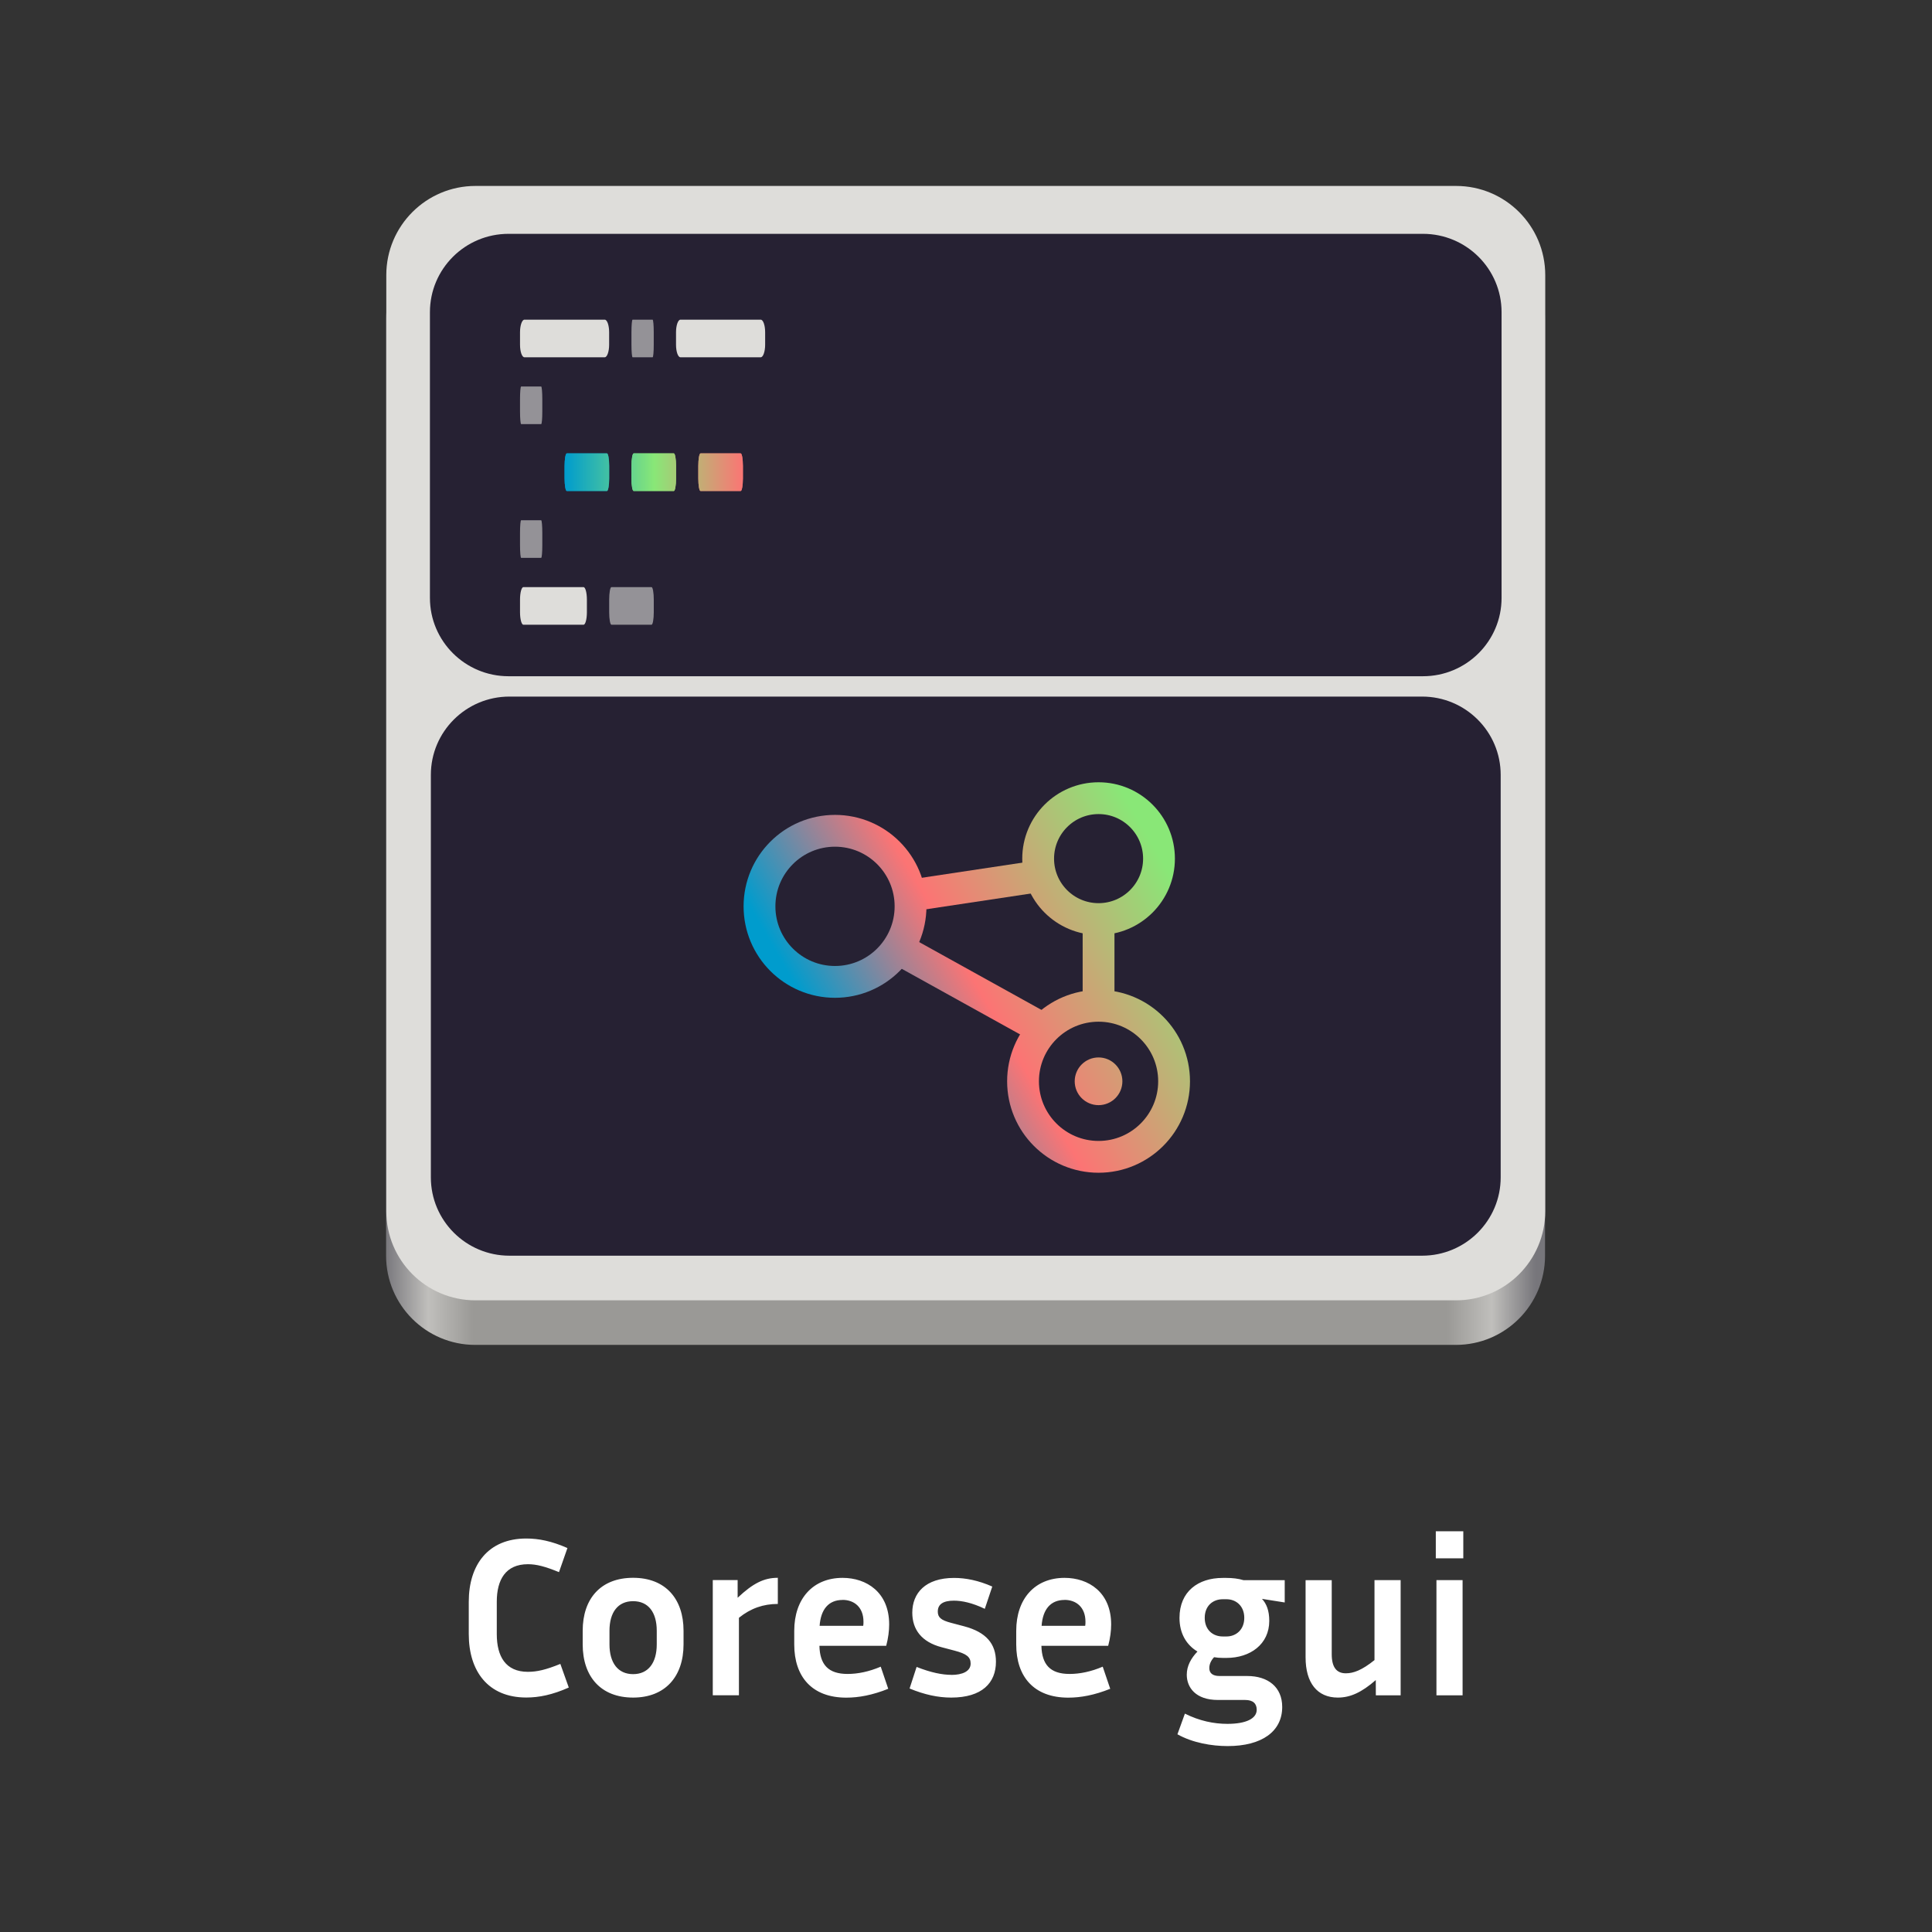<?xml version="1.0" encoding="UTF-8" standalone="no"?>
<!-- Created with Inkscape (http://www.inkscape.org/) -->

<svg
   width="30mm"
   height="30mm"
   viewBox="0 0 30 30"
   version="1.1"
   id="svg5"
   inkscape:version="1.4.2 (ebf0e940d0, 2025-05-08)"
   sodipodi:docname="corese-command-dark.svg"
   inkscape:export-filename="/user/rceres/home/Documents/Corese/corese-learning/documentations/logo/Corese-logo-favicon.png"
   inkscape:export-xdpi="300"
   inkscape:export-ydpi="300"
   xml:space="preserve"
   xmlns:inkscape="http://www.inkscape.org/namespaces/inkscape"
   xmlns:sodipodi="http://sodipodi.sourceforge.net/DTD/sodipodi-0.dtd"
   xmlns:xlink="http://www.w3.org/1999/xlink"
   xmlns="http://www.w3.org/2000/svg"
   xmlns:svg="http://www.w3.org/2000/svg"><rect x="0" y="0" width="30" height="30" fill="#333333" stroke="none"/><sodipodi:namedview
     id="namedview7"
     pagecolor="#ffffff"
     bordercolor="#666666"
     borderopacity="1.0"
     inkscape:pageshadow="2"
     inkscape:pageopacity="0.0"
     inkscape:pagecheckerboard="true"
     inkscape:document-units="mm"
     showgrid="false"
     inkscape:snap-grids="false"
     inkscape:snap-to-guides="true"
     inkscape:zoom="2"
     inkscape:cx="-28.75"
     inkscape:cy="229.25"
     inkscape:window-width="3072"
     inkscape:window-height="1659"
     inkscape:window-x="0"
     inkscape:window-y="0"
     inkscape:window-maximized="1"
     inkscape:current-layer="g127717-7"
     fit-margin-top="0"
     fit-margin-left="0"
     fit-margin-right="0"
     fit-margin-bottom="0"
     borderlayer="false"
     showborder="true"
     inkscape:showpageshadow="false"
     inkscape:lockguides="false"
     objecttolerance="20"
     inkscape:snap-page="true"
     inkscape:deskcolor="#d1d1d1" /><defs
     id="defs2"><inkscape:path-effect
       effect="fillet_chamfer"
       id="path-effect11500"
       is_visible="true"
       lpeversion="1"
       satellites_param="F,0,0,1,0,5.292,0,1 @ F,0,0,1,0,5.292,0,1 @ F,0,0,1,0,5.292,0,1 @ F,0,0,1,0,5.292,0,1"
       unit="px"
       method="auto"
       mode="F"
       radius="20"
       chamfer_steps="1"
       flexible="false"
       use_knot_distance="true"
       apply_no_radius="true"
       apply_with_radius="true"
       only_selected="false"
       hide_knots="false"
       nodesatellites_param="F,0,0,1,0,5.292,0,1 @ F,0,0,1,0,5.292,0,1 @ F,0,0,1,0,5.292,0,1 @ F,0,0,1,0,5.292,0,1" /><linearGradient
       id="linearGradient1260"
       inkscape:swatch="solid"><stop
         style="stop-color:#bf0000;stop-opacity:1;"
         offset="0"
         id="stop1258" /></linearGradient><linearGradient
       id="a"
       gradientTransform="matrix(0.232,0,0,0.329,-8.583,263.827)"
       gradientUnits="userSpaceOnUse"
       x1="88.596"
       x2="536.596"
       y1="-449.394"
       y2="-449.394"><stop
         offset="0"
         stop-color="#77767b"
         id="stop1" /><stop
         offset="0.038"
         stop-color="#c0bfbc"
         id="stop2" /><stop
         offset="0.077"
         stop-color="#9a9996"
         id="stop3" /><stop
         offset="0.923"
         stop-color="#9a9996"
         id="stop4" /><stop
         offset="0.962"
         stop-color="#c0bfbc"
         id="stop5" /><stop
         offset="1"
         stop-color="#77767b"
         id="stop6" /></linearGradient><linearGradient
       id="d"
       gradientUnits="userSpaceOnUse"
       x1="108.252"
       x2="83.944"
       y1="90.55"
       y2="104.584"><stop
         offset="0"
         stop-color="#89e777"
         id="stop13" /><stop
         offset="0.5"
         stop-color="#fc7474"
         id="stop14" /><stop
         offset="0.852"
         stop-color="#009ccd"
         id="stop15" /></linearGradient><linearGradient
       id="c"
       gradientUnits="userSpaceOnUse"
       x1="108.252"
       x2="83.944"
       y1="90.55"
       y2="104.584"><stop
         offset="0"
         stop-color="#89e777"
         id="stop10" /><stop
         offset="0.5"
         stop-color="#fc7474"
         id="stop11" /><stop
         offset="0.853"
         stop-color="#009ccd"
         id="stop12" /></linearGradient><linearGradient
       id="b"
       gradientUnits="userSpaceOnUse"
       x1="28"
       x2="44"
       y1="37.686"
       y2="37.686"><stop
         offset="0"
         stop-color="#009ccd"
         id="stop34" /><stop
         offset="0.5"
         stop-color="#89e777"
         id="stop35" /><stop
         offset="1"
         stop-color="#fc7474"
         id="stop36" /></linearGradient><linearGradient
       inkscape:collect="always"
       xlink:href="#b"
       id="linearGradient48"
       gradientUnits="userSpaceOnUse"
       x1="28"
       y1="37.686"
       x2="44"
       y2="37.686"
       gradientTransform="matrix(0.265,0,0,0.265,87.717,56.928)" /><linearGradient
       inkscape:collect="always"
       xlink:href="#c"
       id="linearGradient51"
       gradientUnits="userSpaceOnUse"
       x1="108.252"
       y1="90.55"
       x2="83.944"
       y2="104.584" /><linearGradient
       inkscape:collect="always"
       xlink:href="#d"
       id="linearGradient52"
       gradientUnits="userSpaceOnUse"
       x1="108.252"
       y1="90.55"
       x2="83.944"
       y2="104.584" /><linearGradient
       inkscape:collect="always"
       xlink:href="#a"
       id="linearGradient1"
       gradientUnits="userSpaceOnUse"
       gradientTransform="matrix(0.061,0,0,0.087,85.446,126.732)"
       x1="88.596"
       y1="-449.394"
       x2="536.596"
       y2="-449.394" /><linearGradient
       inkscape:collect="always"
       xlink:href="#b"
       id="linearGradient3"
       gradientUnits="userSpaceOnUse"
       x1="28"
       y1="37.686"
       x2="44"
       y2="37.686"
       gradientTransform="matrix(0.265,0,0,0.265,87.717,56.928)" /><linearGradient
       inkscape:collect="always"
       xlink:href="#b"
       id="linearGradient4"
       gradientUnits="userSpaceOnUse"
       x1="28"
       y1="37.686"
       x2="44"
       y2="37.686"
       gradientTransform="matrix(0.265,0,0,0.265,87.717,56.928)" /><linearGradient
       inkscape:collect="always"
       xlink:href="#c"
       id="linearGradient5"
       gradientUnits="userSpaceOnUse"
       x1="108.252"
       y1="90.55"
       x2="83.944"
       y2="104.584" /><linearGradient
       inkscape:collect="always"
       xlink:href="#d"
       id="linearGradient6"
       gradientUnits="userSpaceOnUse"
       x1="108.252"
       y1="90.55"
       x2="83.944"
       y2="104.584" /><linearGradient
       inkscape:collect="always"
       xlink:href="#d"
       id="linearGradient7"
       gradientUnits="userSpaceOnUse"
       x1="108.252"
       y1="90.55"
       x2="83.944"
       y2="104.584" /><linearGradient
       inkscape:collect="always"
       xlink:href="#c"
       id="linearGradient8"
       gradientUnits="userSpaceOnUse"
       x1="108.252"
       y1="90.55"
       x2="83.944"
       y2="104.584" /><linearGradient
       inkscape:collect="always"
       xlink:href="#d"
       id="linearGradient9"
       gradientUnits="userSpaceOnUse"
       x1="108.252"
       y1="90.55"
       x2="83.944"
       y2="104.584" /><linearGradient
       inkscape:collect="always"
       xlink:href="#d"
       id="linearGradient10"
       gradientUnits="userSpaceOnUse"
       x1="108.252"
       y1="90.55"
       x2="83.944"
       y2="104.584" /><linearGradient
       inkscape:collect="always"
       xlink:href="#d"
       id="linearGradient11"
       gradientUnits="userSpaceOnUse"
       x1="108.252"
       y1="90.55"
       x2="83.944"
       y2="104.584" /><linearGradient
       inkscape:collect="always"
       xlink:href="#d"
       id="linearGradient12"
       gradientUnits="userSpaceOnUse"
       x1="108.252"
       y1="90.55"
       x2="83.944"
       y2="104.584" /><linearGradient
       inkscape:collect="always"
       xlink:href="#d"
       id="linearGradient13"
       gradientUnits="userSpaceOnUse"
       x1="108.252"
       y1="90.55"
       x2="83.944"
       y2="104.584" /></defs><g
     inkscape:label="Layer 1"
     inkscape:groupmode="layer"
     id="layer1"
     transform="translate(-83,-87)"><g
       inkscape:label="Layer 1"
       id="layer1-6"
       transform="translate(1.902,4.408)"><g
         id="g127717-7"><g
           id="g3"
           transform="matrix(0.654,0,0,0.654,27.653,46.172)"><path
             d="m 93.004,61.161 h 23.283 c 1.169,0 2.117,0.948 2.117,2.117 v 22.225 c 0,1.169 -0.948,2.117 -2.117,2.117 H 93.004 c -1.169,0 -2.117,-0.948 -2.117,-2.117 v -22.225 c 0,-1.169 0.948,-2.117 2.117,-2.117 z m 0,0"
             fill="url(#a)"
             id="path15"
             style="fill:url(#linearGradient1);stroke-width:0.265" /><path
             d="m 93.009,60.103 h 23.283 c 1.169,0 2.117,0.948 2.117,2.117 v 22.225 c 0,1.169 -0.948,2.117 -2.117,2.117 H 93.009 c -1.169,0 -2.117,-0.948 -2.117,-2.117 V 62.22 c 0,-1.169 0.948,-2.117 2.117,-2.117 z m 0,0"
             fill="#deddda"
             id="path16"
             style="stroke-width:0.265" /><path
             d="m 93.795,61.24 h 21.71 c 1.031,0 1.867,0.833 1.867,1.86 v 6.785 c 0,1.026 -0.835,1.859 -1.867,1.859 H 93.795 c -1.031,0 -1.867,-0.833 -1.867,-1.859 v -6.785 c 0,-1.027 0.835,-1.86 1.867,-1.86 z m 0,0"
             fill="#262133"
             id="path17"
             style="stroke-width:0.265" /><path
             d="m 93.816,72.227 h 21.669 c 1.03,0 1.866,0.833 1.866,1.859 v 9.557 c 0,1.026 -0.835,1.859 -1.866,1.859 H 93.816 c -1.03,0 -1.866,-0.833 -1.866,-1.859 v -9.557 c 0,-1.026 0.835,-1.859 1.866,-1.859 z m 0,0"
             fill="#262133"
             id="path18"
             style="stroke-width:0.265" /><path
             d="m 94.067,63.576 c 0,-0.164 0.048,-0.298 0.105,-0.298 h 1.906 c 0.058,0 0.105,0.133 0.105,0.298 v 0.297 c 0,0.164 -0.048,0.298 -0.105,0.298 h -1.906 c -0.058,0 -0.105,-0.133 -0.105,-0.298 z m 0,0"
             fill="#deddda"
             id="path19"
             style="stroke-width:0.265" /><path
             d="m 97.771,63.576 c 0,-0.164 0.048,-0.298 0.105,-0.298 h 1.906 c 0.058,0 0.105,0.133 0.105,0.298 v 0.297 c 0,0.164 -0.048,0.298 -0.105,0.298 h -1.906 c -0.058,0 -0.105,-0.133 -0.105,-0.298 z m 0,0"
             fill="#deddda"
             id="path20"
             style="stroke-width:0.265" /><path
             d="m 94.067,65.163 c 0,-0.164 0.011,-0.298 0.027,-0.298 h 0.475 c 0.015,0 0.027,0.133 0.027,0.298 v 0.297 c 0,0.164 -0.011,0.298 -0.027,0.298 h -0.475 c -0.015,0 -0.027,-0.133 -0.027,-0.298 z m 0,0"
             fill="#deddda"
             fill-opacity="0.6"
             id="path21"
             style="stroke-width:0.265" /><path
             d="m 95.125,66.751 c 0,-0.164 0.024,-0.298 0.053,-0.298 h 0.953 c 0.029,0 0.053,0.133 0.053,0.298 v 0.297 c 0,0.164 -0.024,0.298 -0.053,0.298 H 95.178 c -0.029,0 -0.053,-0.133 -0.053,-0.298 z m 0,0"
             fill="#009ccd"
             id="path22"
             style="stroke-width:0.265" /><path
             d="m 94.067,69.926 c 0,-0.164 0.035,-0.298 0.08,-0.298 h 1.428 c 0.044,0 0.08,0.133 0.08,0.298 v 0.297 c 0,0.164 -0.035,0.298 -0.08,0.298 h -1.428 c -0.044,0 -0.08,-0.133 -0.08,-0.298 z m 0,0"
             fill="#deddda"
             id="path23"
             style="stroke-width:0.265" /><path
             d="m 96.184,69.926 c 0,-0.164 0.024,-0.298 0.053,-0.298 h 0.953 c 0.029,0 0.053,0.133 0.053,0.298 v 0.297 c 0,0.164 -0.024,0.298 -0.053,0.298 h -0.953 c -0.029,0 -0.053,-0.133 -0.053,-0.298 z m 0,0"
             fill="#deddda"
             fill-opacity="0.6"
             id="path24"
             style="stroke-width:0.265" /><path
             d="m 96.713,66.751 c 0,-0.164 0.024,-0.298 0.053,-0.298 h 0.953 c 0.029,0 0.053,0.133 0.053,0.298 v 0.297 c 0,0.164 -0.024,0.298 -0.053,0.298 H 96.765 c -0.029,0 -0.053,-0.133 -0.053,-0.298 z m 0,0"
             fill="#89e777"
             id="path25"
             style="stroke-width:0.265" /><path
             d="m 98.3,66.751 c 0,-0.164 0.024,-0.298 0.053,-0.298 h 0.953 c 0.029,0 0.053,0.133 0.053,0.298 v 0.297 c 0,0.164 -0.024,0.298 -0.053,0.298 H 98.353 c -0.029,0 -0.053,-0.133 -0.053,-0.298 z m 0,0"
             fill="#fc7474"
             id="path26"
             style="stroke-width:0.265" /><path
             d="m 95.125,66.751 c 0,-0.164 0.024,-0.298 0.053,-0.298 h 0.953 c 0.029,0 0.053,0.133 0.053,0.298 v 0.297 c 0,0.164 -0.024,0.298 -0.053,0.298 H 95.178 c -0.029,0 -0.053,-0.133 -0.053,-0.298 z m 0,0"
             fill="url(#b)"
             id="path27"
             style="fill:url(#linearGradient3);stroke-width:0.265" /><path
             d="m 96.713,66.751 c 0,-0.164 0.024,-0.298 0.053,-0.298 h 0.953 c 0.029,0 0.053,0.133 0.053,0.298 v 0.297 c 0,0.164 -0.024,0.298 -0.053,0.298 H 96.765 c -0.029,0 -0.053,-0.133 -0.053,-0.298 z m 0,0"
             fill="url(#b)"
             id="path28"
             style="fill:url(#linearGradient4);stroke-width:0.265" /><path
             d="m 98.3,66.751 c 0,-0.164 0.024,-0.298 0.053,-0.298 h 0.953 c 0.029,0 0.053,0.133 0.053,0.298 v 0.297 c 0,0.164 -0.024,0.298 -0.053,0.298 H 98.353 c -0.029,0 -0.053,-0.133 -0.053,-0.298 z m 0,0"
             fill="url(#b)"
             id="path29"
             style="fill:url(#linearGradient48);stroke-width:0.265" /><path
             d="m 94.067,68.338 c 0,-0.164 0.011,-0.298 0.027,-0.298 h 0.475 c 0.015,0 0.027,0.133 0.027,0.298 v 0.297 c 0,0.164 -0.011,0.298 -0.027,0.298 h -0.475 c -0.015,0 -0.027,-0.133 -0.027,-0.298 z m 0,0"
             fill="#deddda"
             fill-opacity="0.6"
             id="path30"
             style="stroke-width:0.265" /><path
             d="m 96.713,63.576 c 0,-0.164 0.011,-0.298 0.027,-0.298 h 0.475 c 0.015,0 0.027,0.133 0.027,0.298 v 0.297 c 0,0.164 -0.011,0.298 -0.027,0.298 H 96.74 c -0.015,0 -0.027,-0.133 -0.027,-0.298 z m 0,0"
             fill="#deddda"
             fill-opacity="0.6"
             id="path31"
             style="stroke-width:0.265" /><g
             stroke="url(#d)"
             id="g38"
             style="stroke:url(#linearGradient52)"
             transform="matrix(0.265,0,0,0.265,87.717,56.928)"><path
               d="m 92.612,93.342 8.212,-1.236"
               fill="url(#c)"
               stroke-width="2"
               transform="matrix(1.425,0,0,1.425,-73.216,-57.424)"
               id="path32"
               style="fill:url(#linearGradient5);stroke:url(#linearGradient6)" /><path
               d="M 104.571,100.291 V 94.776"
               fill="none"
               stroke-width="2"
               transform="matrix(1.425,0,0,1.425,-73.216,-57.424)"
               id="path33"
               style="stroke:url(#linearGradient7)" /><path
               d="m 91.911,96.626 9.399,5.211"
               fill="url(#c)"
               stroke-width="2"
               transform="matrix(1.425,0,0,1.425,-73.216,-57.424)"
               id="path34"
               style="fill:url(#linearGradient8);stroke:url(#linearGradient9)" /><path
               d="m 92.749,94 c 0,2.623 -2.127,4.75 -4.75,4.75 -2.623,0 -4.747,-2.127 -4.747,-4.75 0,-2.623 2.124,-4.75 4.747,-4.75 2.623,0 4.75,2.127 4.75,4.75 z m 0,0"
               fill="none"
               stroke-width="2"
               transform="matrix(1.425,0,0,1.425,-73.216,-57.424)"
               id="path35"
               style="stroke:url(#linearGradient10)" /><path
               d="m 108.371,91.001 c 0,2.097 -1.702,3.799 -3.799,3.799 -2.1,0 -3.799,-1.702 -3.799,-3.799 0,-2.1 1.699,-3.802 3.799,-3.802 2.097,0 3.799,1.702 3.799,3.802 z m 0,0"
               fill="none"
               stroke-width="2"
               transform="matrix(1.425,0,0,1.425,-73.216,-57.424)"
               id="path36"
               style="stroke:url(#linearGradient11)" /><path
               d="m 109.319,105 c 0,2.623 -2.127,4.75 -4.747,4.75 -2.623,0 -4.75,-2.127 -4.75,-4.75 0,-2.623 2.127,-4.747 4.75,-4.747 2.62,0 4.747,2.124 4.747,4.747 z m 0,0"
               fill="none"
               stroke-width="2"
               transform="matrix(1.425,0,0,1.425,-73.216,-57.424)"
               id="path37"
               style="stroke:url(#linearGradient12)" /><path
               d="m 105.569,105 c 0,0.554 -0.447,1 -0.998,1 -0.554,0 -1,-0.447 -1,-1 0,-0.551 0.447,-1 1,-1 0.551,0 0.998,0.45 0.998,1 z m 0,0"
               fill="url(#c)"
               transform="matrix(1.425,0,0,1.425,-73.216,-57.424)"
               id="path38"
               style="fill:url(#linearGradient51);stroke:url(#linearGradient13)" /></g></g><path
           style="font-weight:bold;font-size:3.528px;line-height:1.25;font-family:'Inria Sans';-inkscape-font-specification:'Inria Sans Bold';fill:#ffffff;stroke-width:0.265"
           d="m 88.812,107.967 v -0.504 c 0,-0.342 0.138,-0.582 0.483,-0.582 0.134,0 0.268,0.035 0.483,0.123 l 0.131,-0.374 c -0.247,-0.109 -0.448,-0.148 -0.639,-0.148 -0.593,0 -0.893,0.409 -0.893,0.981 v 0.504 c 0,0.575 0.3,0.984 0.893,0.984 0.198,0 0.406,-0.042 0.66,-0.155 l -0.131,-0.367 c -0.226,0.092 -0.363,0.123 -0.504,0.123 -0.346,0 -0.483,-0.24 -0.483,-0.586 z m 2.9,-0.053 c 0,-0.497 -0.282,-0.822 -0.783,-0.822 -0.504,0 -0.783,0.325 -0.783,0.822 v 0.212 c 0,0.501 0.282,0.826 0.783,0.826 0.497,0 0.783,-0.325 0.783,-0.826 z m -0.416,0 v 0.212 c 0,0.286 -0.131,0.462 -0.367,0.462 -0.236,0 -0.367,-0.176 -0.367,-0.462 v -0.212 c 0,-0.286 0.131,-0.459 0.367,-0.459 0.236,0 0.367,0.173 0.367,0.459 z m 1.88,-0.416 v -0.406 c -0.215,0 -0.385,0.085 -0.624,0.31 v -0.275 H 92.166 v 1.789 h 0.406 v -1.203 c 0.183,-0.148 0.381,-0.215 0.603,-0.215 z m 1.714,1.316 -0.116,-0.342 c -0.183,0.078 -0.356,0.113 -0.515,0.113 -0.3,0 -0.43,-0.145 -0.437,-0.437 h 1.037 c 0.032,-0.12 0.046,-0.233 0.046,-0.332 0,-0.501 -0.353,-0.723 -0.723,-0.723 -0.462,0 -0.751,0.325 -0.751,0.822 v 0.212 c 0,0.501 0.275,0.826 0.808,0.826 0.194,0 0.406,-0.039 0.653,-0.138 z m -0.709,-1.379 c 0.18,0 0.325,0.113 0.325,0.339 0,0.021 0,0.042 -0.004,0.064 h -0.677 c 0.018,-0.258 0.141,-0.402 0.356,-0.402 z m 1.69,1.164 c -0.141,0 -0.318,-0.035 -0.54,-0.123 l -0.109,0.335 c 0.229,0.095 0.441,0.141 0.646,0.141 0.48,0 0.695,-0.229 0.695,-0.557 0,-0.279 -0.152,-0.459 -0.494,-0.55 l -0.201,-0.053 c -0.162,-0.042 -0.208,-0.088 -0.208,-0.176 0,-0.116 0.088,-0.169 0.25,-0.169 0.123,0 0.282,0.032 0.48,0.127 l 0.116,-0.346 c -0.215,-0.095 -0.413,-0.134 -0.593,-0.134 -0.445,0 -0.649,0.236 -0.649,0.54 0,0.261 0.145,0.455 0.455,0.536 l 0.201,0.053 c 0.187,0.049 0.25,0.099 0.25,0.201 0,0.12 -0.127,0.176 -0.3,0.176 z m 2.466,0.215 -0.116,-0.342 c -0.183,0.078 -0.356,0.113 -0.515,0.113 -0.3,0 -0.43,-0.145 -0.437,-0.437 h 1.037 c 0.032,-0.12 0.046,-0.233 0.046,-0.332 0,-0.501 -0.353,-0.723 -0.723,-0.723 -0.462,0 -0.751,0.325 -0.751,0.822 v 0.212 c 0,0.501 0.275,0.826 0.808,0.826 0.194,0 0.406,-0.039 0.653,-0.138 z m -0.709,-1.379 c 0.18,0 0.325,0.113 0.325,0.339 0,0.021 0,0.042 -0.004,0.064 h -0.677 c 0.018,-0.258 0.141,-0.402 0.356,-0.402 z m 3.38,1.662 c 0,-0.307 -0.219,-0.48 -0.543,-0.48 h -0.43 c -0.109,0 -0.159,-0.046 -0.159,-0.123 0,-0.053 0.021,-0.113 0.074,-0.169 0.042,0.007 0.088,0.011 0.134,0.011 h 0.06 c 0.367,0 0.663,-0.212 0.663,-0.575 0,-0.159 -0.042,-0.265 -0.113,-0.342 l 0.353,0.056 v -0.346 h -0.639 c -0.081,-0.025 -0.173,-0.035 -0.265,-0.035 h -0.06 c -0.377,0 -0.67,0.208 -0.67,0.621 0,0.243 0.109,0.42 0.279,0.522 -0.102,0.106 -0.166,0.226 -0.166,0.36 0,0.198 0.138,0.392 0.483,0.392 h 0.423 c 0.123,0 0.18,0.056 0.18,0.152 0,0.134 -0.159,0.219 -0.455,0.219 -0.212,0 -0.434,-0.046 -0.66,-0.159 l -0.116,0.321 c 0.233,0.131 0.529,0.183 0.78,0.183 0.529,0 0.847,-0.226 0.847,-0.607 z m -0.864,-1.094 h -0.06 c -0.152,0 -0.279,-0.102 -0.279,-0.289 0,-0.187 0.127,-0.289 0.279,-0.289 h 0.06 c 0.145,0 0.275,0.102 0.275,0.289 0,0.187 -0.131,0.289 -0.275,0.289 z m 2.318,0.914 h 0.385 v -1.789 h -0.406 v 1.242 c -0.198,0.159 -0.328,0.205 -0.445,0.205 -0.145,0 -0.219,-0.095 -0.219,-0.296 v -1.15 h -0.406 v 1.199 c 0,0.395 0.18,0.624 0.501,0.624 0.194,0 0.37,-0.081 0.589,-0.272 z m 1.358,-2.127 v -0.42 h -0.427 v 0.42 z m -0.011,2.127 v -1.789 h -0.406 v 1.789 z"
           id="text3"
           aria-label="Corese gui" /></g></g></g></svg>
